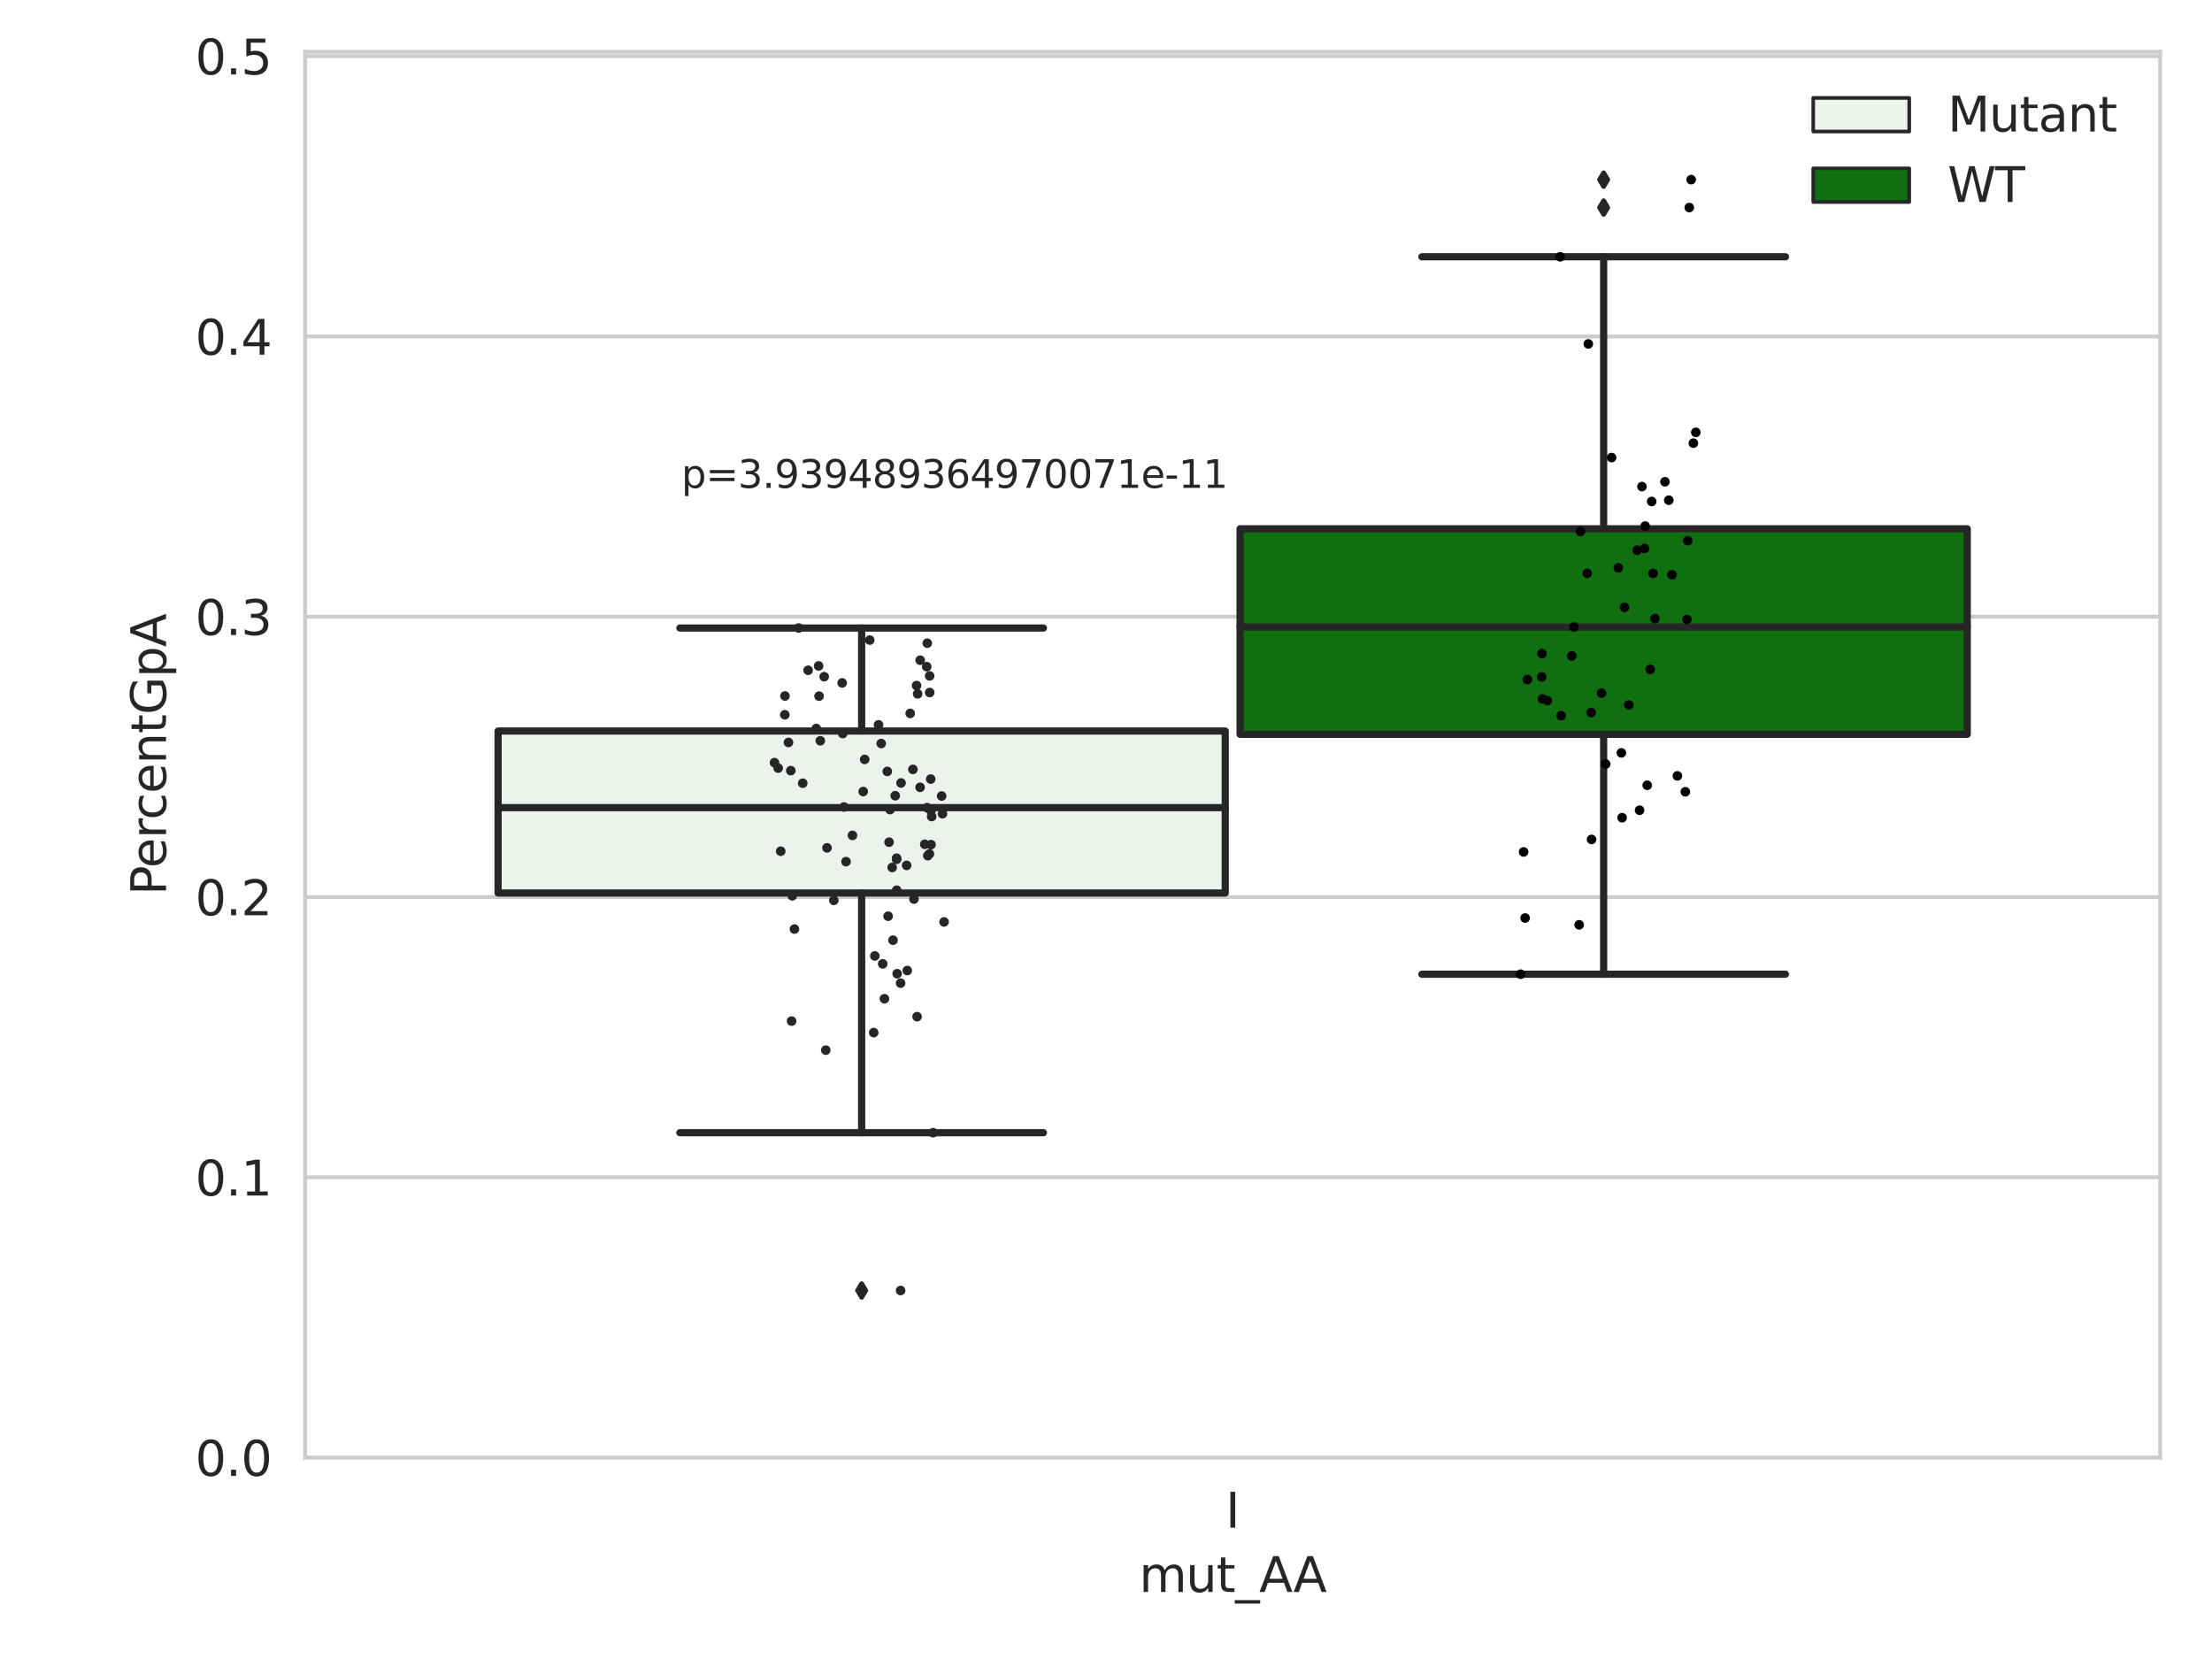 <?xml version="1.0" encoding="utf-8" standalone="no"?>
<!DOCTYPE svg PUBLIC "-//W3C//DTD SVG 1.1//EN"
  "http://www.w3.org/Graphics/SVG/1.1/DTD/svg11.dtd">
<svg xmlns:xlink="http://www.w3.org/1999/xlink" width="460.8pt" height="345.6pt" viewBox="0 0 460.8 345.6" xmlns="http://www.w3.org/2000/svg" version="1.1">
 <defs>
  <style type="text/css">*{stroke-linejoin: round; stroke-linecap: butt}</style>
 </defs>
 <g id="figure_1">
  <g id="patch_1">
   <path d="M 0 345.6 
L 460.8 345.6 
L 460.8 0 
L 0 0 
z
" style="fill: #ffffff"/>
  </g>
  <g id="axes_1">
   <g id="patch_2">
    <path d="M 63.571 303.64 
L 450 303.64 
L 450 10.8 
L 63.571 10.8 
z
" style="fill: #ffffff"/>
   </g>
   <g id="matplotlib.axis_1">
    <g id="xtick_1">
     <g id="text_1">
      <!-- I -->
      <g style="fill: #262626" transform="translate(255.311 318.238) scale(0.1 -0.1)">
       <defs>
        <path id="DejaVuSans-49" d="M 628 4666 
L 1259 4666 
L 1259 0 
L 628 0 
L 628 4666 
z
" transform="scale(0.016)"/>
       </defs>
       <use xlink:href="#DejaVuSans-49"/>
      </g>
     </g>
    </g>
    <g id="text_2">
     <!-- mut_AA -->
     <g style="fill: #262626" transform="translate(237.308 331.638) scale(0.1 -0.1)">
      <defs>
       <path id="DejaVuSans-6d" d="M 3328 2828 
Q 3544 3216 3844 3400 
Q 4144 3584 4550 3584 
Q 5097 3584 5394 3201 
Q 5691 2819 5691 2113 
L 5691 0 
L 5113 0 
L 5113 2094 
Q 5113 2597 4934 2840 
Q 4756 3084 4391 3084 
Q 3944 3084 3684 2787 
Q 3425 2491 3425 1978 
L 3425 0 
L 2847 0 
L 2847 2094 
Q 2847 2600 2669 2842 
Q 2491 3084 2119 3084 
Q 1678 3084 1418 2786 
Q 1159 2488 1159 1978 
L 1159 0 
L 581 0 
L 581 3500 
L 1159 3500 
L 1159 2956 
Q 1356 3278 1631 3431 
Q 1906 3584 2284 3584 
Q 2666 3584 2933 3390 
Q 3200 3197 3328 2828 
z
" transform="scale(0.016)"/>
       <path id="DejaVuSans-75" d="M 544 1381 
L 544 3500 
L 1119 3500 
L 1119 1403 
Q 1119 906 1312 657 
Q 1506 409 1894 409 
Q 2359 409 2629 706 
Q 2900 1003 2900 1516 
L 2900 3500 
L 3475 3500 
L 3475 0 
L 2900 0 
L 2900 538 
Q 2691 219 2414 64 
Q 2138 -91 1772 -91 
Q 1169 -91 856 284 
Q 544 659 544 1381 
z
M 1991 3584 
L 1991 3584 
z
" transform="scale(0.016)"/>
       <path id="DejaVuSans-74" d="M 1172 4494 
L 1172 3500 
L 2356 3500 
L 2356 3053 
L 1172 3053 
L 1172 1153 
Q 1172 725 1289 603 
Q 1406 481 1766 481 
L 2356 481 
L 2356 0 
L 1766 0 
Q 1100 0 847 248 
Q 594 497 594 1153 
L 594 3053 
L 172 3053 
L 172 3500 
L 594 3500 
L 594 4494 
L 1172 4494 
z
" transform="scale(0.016)"/>
       <path id="DejaVuSans-5f" d="M 3263 -1063 
L 3263 -1509 
L -63 -1509 
L -63 -1063 
L 3263 -1063 
z
" transform="scale(0.016)"/>
       <path id="DejaVuSans-41" d="M 2188 4044 
L 1331 1722 
L 3047 1722 
L 2188 4044 
z
M 1831 4666 
L 2547 4666 
L 4325 0 
L 3669 0 
L 3244 1197 
L 1141 1197 
L 716 0 
L 50 0 
L 1831 4666 
z
" transform="scale(0.016)"/>
      </defs>
      <use xlink:href="#DejaVuSans-6d"/>
      <use xlink:href="#DejaVuSans-75" x="97.412"/>
      <use xlink:href="#DejaVuSans-74" x="160.791"/>
      <use xlink:href="#DejaVuSans-5f" x="200"/>
      <use xlink:href="#DejaVuSans-41" x="250"/>
      <use xlink:href="#DejaVuSans-41" x="321.158"/>
     </g>
    </g>
   </g>
   <g id="matplotlib.axis_2">
    <g id="ytick_1">
     <g id="line2d_1">
      <path d="M 63.571 303.64 
L 450 303.64 
" clip-path="url(#p8efdfd4afd)" style="fill: none; stroke: #cccccc; stroke-width: 0.8; stroke-linecap: round"/>
     </g>
     <g id="text_3">
      <!-- 0.0 -->
      <g style="fill: #262626" transform="translate(40.668 307.439) scale(0.1 -0.1)">
       <defs>
        <path id="DejaVuSans-30" d="M 2034 4250 
Q 1547 4250 1301 3770 
Q 1056 3291 1056 2328 
Q 1056 1369 1301 889 
Q 1547 409 2034 409 
Q 2525 409 2770 889 
Q 3016 1369 3016 2328 
Q 3016 3291 2770 3770 
Q 2525 4250 2034 4250 
z
M 2034 4750 
Q 2819 4750 3233 4129 
Q 3647 3509 3647 2328 
Q 3647 1150 3233 529 
Q 2819 -91 2034 -91 
Q 1250 -91 836 529 
Q 422 1150 422 2328 
Q 422 3509 836 4129 
Q 1250 4750 2034 4750 
z
" transform="scale(0.016)"/>
        <path id="DejaVuSans-2e" d="M 684 794 
L 1344 794 
L 1344 0 
L 684 0 
L 684 794 
z
" transform="scale(0.016)"/>
       </defs>
       <use xlink:href="#DejaVuSans-30"/>
       <use xlink:href="#DejaVuSans-2e" x="63.623"/>
       <use xlink:href="#DejaVuSans-30" x="95.41"/>
      </g>
     </g>
    </g>
    <g id="ytick_2">
     <g id="line2d_2">
      <path d="M 63.571 245.254 
L 450 245.254 
" clip-path="url(#p8efdfd4afd)" style="fill: none; stroke: #cccccc; stroke-width: 0.8; stroke-linecap: round"/>
     </g>
     <g id="text_4">
      <!-- 0.1 -->
      <g style="fill: #262626" transform="translate(40.668 249.053) scale(0.1 -0.1)">
       <defs>
        <path id="DejaVuSans-31" d="M 794 531 
L 1825 531 
L 1825 4091 
L 703 3866 
L 703 4441 
L 1819 4666 
L 2450 4666 
L 2450 531 
L 3481 531 
L 3481 0 
L 794 0 
L 794 531 
z
" transform="scale(0.016)"/>
       </defs>
       <use xlink:href="#DejaVuSans-30"/>
       <use xlink:href="#DejaVuSans-2e" x="63.623"/>
       <use xlink:href="#DejaVuSans-31" x="95.41"/>
      </g>
     </g>
    </g>
    <g id="ytick_3">
     <g id="line2d_3">
      <path d="M 63.571 186.867 
L 450 186.867 
" clip-path="url(#p8efdfd4afd)" style="fill: none; stroke: #cccccc; stroke-width: 0.8; stroke-linecap: round"/>
     </g>
     <g id="text_5">
      <!-- 0.2 -->
      <g style="fill: #262626" transform="translate(40.668 190.666) scale(0.1 -0.1)">
       <defs>
        <path id="DejaVuSans-32" d="M 1228 531 
L 3431 531 
L 3431 0 
L 469 0 
L 469 531 
Q 828 903 1448 1529 
Q 2069 2156 2228 2338 
Q 2531 2678 2651 2914 
Q 2772 3150 2772 3378 
Q 2772 3750 2511 3984 
Q 2250 4219 1831 4219 
Q 1534 4219 1204 4116 
Q 875 4013 500 3803 
L 500 4441 
Q 881 4594 1212 4672 
Q 1544 4750 1819 4750 
Q 2544 4750 2975 4387 
Q 3406 4025 3406 3419 
Q 3406 3131 3298 2873 
Q 3191 2616 2906 2266 
Q 2828 2175 2409 1742 
Q 1991 1309 1228 531 
z
" transform="scale(0.016)"/>
       </defs>
       <use xlink:href="#DejaVuSans-30"/>
       <use xlink:href="#DejaVuSans-2e" x="63.623"/>
       <use xlink:href="#DejaVuSans-32" x="95.41"/>
      </g>
     </g>
    </g>
    <g id="ytick_4">
     <g id="line2d_4">
      <path d="M 63.571 128.481 
L 450 128.481 
" clip-path="url(#p8efdfd4afd)" style="fill: none; stroke: #cccccc; stroke-width: 0.8; stroke-linecap: round"/>
     </g>
     <g id="text_6">
      <!-- 0.3 -->
      <g style="fill: #262626" transform="translate(40.668 132.28) scale(0.1 -0.1)">
       <defs>
        <path id="DejaVuSans-33" d="M 2597 2516 
Q 3050 2419 3304 2112 
Q 3559 1806 3559 1356 
Q 3559 666 3084 287 
Q 2609 -91 1734 -91 
Q 1441 -91 1130 -33 
Q 819 25 488 141 
L 488 750 
Q 750 597 1062 519 
Q 1375 441 1716 441 
Q 2309 441 2620 675 
Q 2931 909 2931 1356 
Q 2931 1769 2642 2001 
Q 2353 2234 1838 2234 
L 1294 2234 
L 1294 2753 
L 1863 2753 
Q 2328 2753 2575 2939 
Q 2822 3125 2822 3475 
Q 2822 3834 2567 4026 
Q 2313 4219 1838 4219 
Q 1578 4219 1281 4162 
Q 984 4106 628 3988 
L 628 4550 
Q 988 4650 1302 4700 
Q 1616 4750 1894 4750 
Q 2613 4750 3031 4423 
Q 3450 4097 3450 3541 
Q 3450 3153 3228 2886 
Q 3006 2619 2597 2516 
z
" transform="scale(0.016)"/>
       </defs>
       <use xlink:href="#DejaVuSans-30"/>
       <use xlink:href="#DejaVuSans-2e" x="63.623"/>
       <use xlink:href="#DejaVuSans-33" x="95.41"/>
      </g>
     </g>
    </g>
    <g id="ytick_5">
     <g id="line2d_5">
      <path d="M 63.571 70.094 
L 450 70.094 
" clip-path="url(#p8efdfd4afd)" style="fill: none; stroke: #cccccc; stroke-width: 0.8; stroke-linecap: round"/>
     </g>
     <g id="text_7">
      <!-- 0.4 -->
      <g style="fill: #262626" transform="translate(40.668 73.893) scale(0.1 -0.1)">
       <defs>
        <path id="DejaVuSans-34" d="M 2419 4116 
L 825 1625 
L 2419 1625 
L 2419 4116 
z
M 2253 4666 
L 3047 4666 
L 3047 1625 
L 3713 1625 
L 3713 1100 
L 3047 1100 
L 3047 0 
L 2419 0 
L 2419 1100 
L 313 1100 
L 313 1709 
L 2253 4666 
z
" transform="scale(0.016)"/>
       </defs>
       <use xlink:href="#DejaVuSans-30"/>
       <use xlink:href="#DejaVuSans-2e" x="63.623"/>
       <use xlink:href="#DejaVuSans-34" x="95.41"/>
      </g>
     </g>
    </g>
    <g id="ytick_6">
     <g id="line2d_6">
      <path d="M 63.571 11.708 
L 450 11.708 
" clip-path="url(#p8efdfd4afd)" style="fill: none; stroke: #cccccc; stroke-width: 0.8; stroke-linecap: round"/>
     </g>
     <g id="text_8">
      <!-- 0.5 -->
      <g style="fill: #262626" transform="translate(40.668 15.507) scale(0.1 -0.1)">
       <defs>
        <path id="DejaVuSans-35" d="M 691 4666 
L 3169 4666 
L 3169 4134 
L 1269 4134 
L 1269 2991 
Q 1406 3038 1543 3061 
Q 1681 3084 1819 3084 
Q 2600 3084 3056 2656 
Q 3513 2228 3513 1497 
Q 3513 744 3044 326 
Q 2575 -91 1722 -91 
Q 1428 -91 1123 -41 
Q 819 9 494 109 
L 494 744 
Q 775 591 1075 516 
Q 1375 441 1709 441 
Q 2250 441 2565 725 
Q 2881 1009 2881 1497 
Q 2881 1984 2565 2268 
Q 2250 2553 1709 2553 
Q 1456 2553 1204 2497 
Q 953 2441 691 2322 
L 691 4666 
z
" transform="scale(0.016)"/>
       </defs>
       <use xlink:href="#DejaVuSans-30"/>
       <use xlink:href="#DejaVuSans-2e" x="63.623"/>
       <use xlink:href="#DejaVuSans-35" x="95.41"/>
      </g>
     </g>
    </g>
    <g id="text_9">
     <!-- PercentGpA -->
     <g style="fill: #262626" transform="translate(34.588 186.497) rotate(-90) scale(0.1 -0.1)">
      <defs>
       <path id="DejaVuSans-50" d="M 1259 4147 
L 1259 2394 
L 2053 2394 
Q 2494 2394 2734 2622 
Q 2975 2850 2975 3272 
Q 2975 3691 2734 3919 
Q 2494 4147 2053 4147 
L 1259 4147 
z
M 628 4666 
L 2053 4666 
Q 2838 4666 3239 4311 
Q 3641 3956 3641 3272 
Q 3641 2581 3239 2228 
Q 2838 1875 2053 1875 
L 1259 1875 
L 1259 0 
L 628 0 
L 628 4666 
z
" transform="scale(0.016)"/>
       <path id="DejaVuSans-65" d="M 3597 1894 
L 3597 1613 
L 953 1613 
Q 991 1019 1311 708 
Q 1631 397 2203 397 
Q 2534 397 2845 478 
Q 3156 559 3463 722 
L 3463 178 
Q 3153 47 2828 -22 
Q 2503 -91 2169 -91 
Q 1331 -91 842 396 
Q 353 884 353 1716 
Q 353 2575 817 3079 
Q 1281 3584 2069 3584 
Q 2775 3584 3186 3129 
Q 3597 2675 3597 1894 
z
M 3022 2063 
Q 3016 2534 2758 2815 
Q 2500 3097 2075 3097 
Q 1594 3097 1305 2825 
Q 1016 2553 972 2059 
L 3022 2063 
z
" transform="scale(0.016)"/>
       <path id="DejaVuSans-72" d="M 2631 2963 
Q 2534 3019 2420 3045 
Q 2306 3072 2169 3072 
Q 1681 3072 1420 2755 
Q 1159 2438 1159 1844 
L 1159 0 
L 581 0 
L 581 3500 
L 1159 3500 
L 1159 2956 
Q 1341 3275 1631 3429 
Q 1922 3584 2338 3584 
Q 2397 3584 2469 3576 
Q 2541 3569 2628 3553 
L 2631 2963 
z
" transform="scale(0.016)"/>
       <path id="DejaVuSans-63" d="M 3122 3366 
L 3122 2828 
Q 2878 2963 2633 3030 
Q 2388 3097 2138 3097 
Q 1578 3097 1268 2742 
Q 959 2388 959 1747 
Q 959 1106 1268 751 
Q 1578 397 2138 397 
Q 2388 397 2633 464 
Q 2878 531 3122 666 
L 3122 134 
Q 2881 22 2623 -34 
Q 2366 -91 2075 -91 
Q 1284 -91 818 406 
Q 353 903 353 1747 
Q 353 2603 823 3093 
Q 1294 3584 2113 3584 
Q 2378 3584 2631 3529 
Q 2884 3475 3122 3366 
z
" transform="scale(0.016)"/>
       <path id="DejaVuSans-6e" d="M 3513 2113 
L 3513 0 
L 2938 0 
L 2938 2094 
Q 2938 2591 2744 2837 
Q 2550 3084 2163 3084 
Q 1697 3084 1428 2787 
Q 1159 2491 1159 1978 
L 1159 0 
L 581 0 
L 581 3500 
L 1159 3500 
L 1159 2956 
Q 1366 3272 1645 3428 
Q 1925 3584 2291 3584 
Q 2894 3584 3203 3211 
Q 3513 2838 3513 2113 
z
" transform="scale(0.016)"/>
       <path id="DejaVuSans-47" d="M 3809 666 
L 3809 1919 
L 2778 1919 
L 2778 2438 
L 4434 2438 
L 4434 434 
Q 4069 175 3628 42 
Q 3188 -91 2688 -91 
Q 1594 -91 976 548 
Q 359 1188 359 2328 
Q 359 3472 976 4111 
Q 1594 4750 2688 4750 
Q 3144 4750 3555 4637 
Q 3966 4525 4313 4306 
L 4313 3634 
Q 3963 3931 3569 4081 
Q 3175 4231 2741 4231 
Q 1884 4231 1454 3753 
Q 1025 3275 1025 2328 
Q 1025 1384 1454 906 
Q 1884 428 2741 428 
Q 3075 428 3337 486 
Q 3600 544 3809 666 
z
" transform="scale(0.016)"/>
       <path id="DejaVuSans-70" d="M 1159 525 
L 1159 -1331 
L 581 -1331 
L 581 3500 
L 1159 3500 
L 1159 2969 
Q 1341 3281 1617 3432 
Q 1894 3584 2278 3584 
Q 2916 3584 3314 3078 
Q 3713 2572 3713 1747 
Q 3713 922 3314 415 
Q 2916 -91 2278 -91 
Q 1894 -91 1617 61 
Q 1341 213 1159 525 
z
M 3116 1747 
Q 3116 2381 2855 2742 
Q 2594 3103 2138 3103 
Q 1681 3103 1420 2742 
Q 1159 2381 1159 1747 
Q 1159 1113 1420 752 
Q 1681 391 2138 391 
Q 2594 391 2855 752 
Q 3116 1113 3116 1747 
z
" transform="scale(0.016)"/>
      </defs>
      <use xlink:href="#DejaVuSans-50"/>
      <use xlink:href="#DejaVuSans-65" x="56.678"/>
      <use xlink:href="#DejaVuSans-72" x="118.201"/>
      <use xlink:href="#DejaVuSans-63" x="157.064"/>
      <use xlink:href="#DejaVuSans-65" x="212.045"/>
      <use xlink:href="#DejaVuSans-6e" x="273.568"/>
      <use xlink:href="#DejaVuSans-74" x="336.947"/>
      <use xlink:href="#DejaVuSans-47" x="376.156"/>
      <use xlink:href="#DejaVuSans-70" x="453.646"/>
      <use xlink:href="#DejaVuSans-41" x="517.123"/>
     </g>
    </g>
   </g>
   <g id="patch_3">
    <path d="M 103.76 186.033 
L 255.24 186.033 
L 255.24 152.288 
L 103.76 152.288 
L 103.76 186.033 
z
" clip-path="url(#p8efdfd4afd)" style="fill: #ecf2ec; stroke: #262626; stroke-width: 1.5; stroke-linejoin: miter"/>
   </g>
   <g id="patch_4">
    <path d="M 258.331 152.968 
L 409.811 152.968 
L 409.811 110.158 
L 258.331 110.158 
L 258.331 152.968 
z
" clip-path="url(#p8efdfd4afd)" style="fill: #107010; stroke: #262626; stroke-width: 1.5; stroke-linejoin: miter"/>
   </g>
   <g id="patch_5">
    <path d="M 256.786 303.64 
L 256.786 303.64 
L 256.786 303.64 
L 256.786 303.64 
z
" clip-path="url(#p8efdfd4afd)" style="fill: #ecf2ec; stroke: #262626; stroke-width: 0.75; stroke-linejoin: miter"/>
   </g>
   <g id="patch_6">
    <path d="M 256.786 303.64 
L 256.786 303.64 
L 256.786 303.64 
L 256.786 303.64 
z
" clip-path="url(#p8efdfd4afd)" style="fill: #107010; stroke: #262626; stroke-width: 0.75; stroke-linejoin: miter"/>
   </g>
   <g id="PathCollection_1"/>
   <g id="PathCollection_2"/>
   <g id="line2d_7">
    <path d="M 179.5 186.033 
L 179.5 235.961 
" clip-path="url(#p8efdfd4afd)" style="fill: none; stroke: #262626; stroke-width: 1.5; stroke-linecap: round"/>
   </g>
   <g id="line2d_8">
    <path d="M 179.5 152.288 
L 179.5 130.827 
" clip-path="url(#p8efdfd4afd)" style="fill: none; stroke: #262626; stroke-width: 1.5; stroke-linecap: round"/>
   </g>
   <g id="line2d_9">
    <path d="M 141.63 235.961 
L 217.37 235.961 
" clip-path="url(#p8efdfd4afd)" style="fill: none; stroke: #262626; stroke-width: 1.5; stroke-linecap: round"/>
   </g>
   <g id="line2d_10">
    <path d="M 141.63 130.827 
L 217.37 130.827 
" clip-path="url(#p8efdfd4afd)" style="fill: none; stroke: #262626; stroke-width: 1.5; stroke-linecap: round"/>
   </g>
   <g id="line2d_11">
    <defs>
     <path id="mf635cb430c" d="M -0 1.414 
L 0.849 0 
L 0 -1.414 
L -0.849 -0 
z
" style="stroke: #262626; stroke-linejoin: miter"/>
    </defs>
    <g clip-path="url(#p8efdfd4afd)">
     <use xlink:href="#mf635cb430c" x="179.5" y="268.836" style="fill: #262626; stroke: #262626; stroke-linejoin: miter"/>
    </g>
   </g>
   <g id="line2d_12">
    <path d="M 334.071 152.968 
L 334.071 202.948 
" clip-path="url(#p8efdfd4afd)" style="fill: none; stroke: #262626; stroke-width: 1.5; stroke-linecap: round"/>
   </g>
   <g id="line2d_13">
    <path d="M 334.071 110.158 
L 334.071 53.494 
" clip-path="url(#p8efdfd4afd)" style="fill: none; stroke: #262626; stroke-width: 1.5; stroke-linecap: round"/>
   </g>
   <g id="line2d_14">
    <path d="M 296.201 202.948 
L 371.941 202.948 
" clip-path="url(#p8efdfd4afd)" style="fill: none; stroke: #262626; stroke-width: 1.5; stroke-linecap: round"/>
   </g>
   <g id="line2d_15">
    <path d="M 296.201 53.494 
L 371.941 53.494 
" clip-path="url(#p8efdfd4afd)" style="fill: none; stroke: #262626; stroke-width: 1.5; stroke-linecap: round"/>
   </g>
   <g id="line2d_16">
    <g clip-path="url(#p8efdfd4afd)">
     <use xlink:href="#mf635cb430c" x="334.071" y="37.422" style="fill: #262626; stroke: #262626; stroke-linejoin: miter"/>
     <use xlink:href="#mf635cb430c" x="334.071" y="43.237" style="fill: #262626; stroke: #262626; stroke-linejoin: miter"/>
    </g>
   </g>
   <g id="line2d_17">
    <path d="M 103.76 168.245 
L 255.24 168.245 
" clip-path="url(#p8efdfd4afd)" style="fill: none; stroke: #262626; stroke-width: 1.5; stroke-linecap: round"/>
   </g>
   <g id="line2d_18">
    <path d="M 258.331 130.627 
L 409.811 130.627 
" clip-path="url(#p8efdfd4afd)" style="fill: none; stroke: #262626; stroke-width: 1.5; stroke-linecap: round"/>
   </g>
   <g id="patch_7">
    <path d="M 63.571 303.64 
L 63.571 10.8 
" style="fill: none; stroke: #cccccc; stroke-width: 0.8; stroke-linejoin: miter; stroke-linecap: square"/>
   </g>
   <g id="patch_8">
    <path d="M 450 303.64 
L 450 10.8 
" style="fill: none; stroke: #cccccc; stroke-width: 0.8; stroke-linejoin: miter; stroke-linecap: square"/>
   </g>
   <g id="patch_9">
    <path d="M 63.571 303.64 
L 450 303.64 
" style="fill: none; stroke: #cccccc; stroke-width: 0.8; stroke-linejoin: miter; stroke-linecap: square"/>
   </g>
   <g id="patch_10">
    <path d="M 63.571 10.8 
L 450 10.8 
" style="fill: none; stroke: #cccccc; stroke-width: 0.8; stroke-linejoin: miter; stroke-linecap: square"/>
   </g>
   <g id="PathCollection_3">
    <defs>
     <path id="C0_0_d3f57c7988" d="M 0 1 
C 0.265 1 0.52 0.895 0.707 0.707 
C 0.895 0.52 1 0.265 1 -0 
C 1 -0.265 0.895 -0.52 0.707 -0.707 
C 0.52 -0.895 0.265 -1 0 -1 
C -0.265 -1 -0.52 -0.895 -0.707 -0.707 
C -0.895 -0.52 -1 -0.265 -1 0 
C -1 0.265 -0.895 0.52 -0.707 0.707 
C -0.52 0.895 -0.265 1 0 1 
z
"/>
    </defs>
    <g clip-path="url(#p8efdfd4afd)">
     <use xlink:href="#C0_0_d3f57c7988" x="166.37" y="130.827" style="fill: #262626"/>
    </g>
    <g clip-path="url(#p8efdfd4afd)">
     <use xlink:href="#C0_0_d3f57c7988" x="196.165" y="165.824" style="fill: #262626"/>
    </g>
    <g clip-path="url(#p8efdfd4afd)">
     <use xlink:href="#C0_0_d3f57c7988" x="190.94" y="142.819" style="fill: #262626"/>
    </g>
    <g clip-path="url(#p8efdfd4afd)">
     <use xlink:href="#C0_0_d3f57c7988" x="163.529" y="144.986" style="fill: #262626"/>
    </g>
    <g clip-path="url(#p8efdfd4afd)">
     <use xlink:href="#C0_0_d3f57c7988" x="193.124" y="168.245" style="fill: #262626"/>
    </g>
    <g clip-path="url(#p8efdfd4afd)">
     <use xlink:href="#C0_0_d3f57c7988" x="181.183" y="133.343" style="fill: #262626"/>
    </g>
    <g clip-path="url(#p8efdfd4afd)">
     <use xlink:href="#C0_0_d3f57c7988" x="161.339" y="158.873" style="fill: #262626"/>
    </g>
    <g clip-path="url(#p8efdfd4afd)">
     <use xlink:href="#C0_0_d3f57c7988" x="164.252" y="154.666" style="fill: #262626"/>
    </g>
    <g clip-path="url(#p8efdfd4afd)">
     <use xlink:href="#C0_0_d3f57c7988" x="194.395" y="235.961" style="fill: #262626"/>
    </g>
    <g clip-path="url(#p8efdfd4afd)">
     <use xlink:href="#C0_0_d3f57c7988" x="193.056" y="138.879" style="fill: #262626"/>
    </g>
    <g clip-path="url(#p8efdfd4afd)">
     <use xlink:href="#C0_0_d3f57c7988" x="186.802" y="185.453" style="fill: #262626"/>
    </g>
    <g clip-path="url(#p8efdfd4afd)">
     <use xlink:href="#C0_0_d3f57c7988" x="183.568" y="154.89" style="fill: #262626"/>
    </g>
    <g clip-path="url(#p8efdfd4afd)">
     <use xlink:href="#C0_0_d3f57c7988" x="190.388" y="187.294" style="fill: #262626"/>
    </g>
    <g clip-path="url(#p8efdfd4afd)">
     <use xlink:href="#C0_0_d3f57c7988" x="162.112" y="160.012" style="fill: #262626"/>
    </g>
    <g clip-path="url(#p8efdfd4afd)">
     <use xlink:href="#C0_0_d3f57c7988" x="186.028" y="195.859" style="fill: #262626"/>
    </g>
    <g clip-path="url(#p8efdfd4afd)">
     <use xlink:href="#C0_0_d3f57c7988" x="193.28" y="178.251" style="fill: #262626"/>
    </g>
    <g clip-path="url(#p8efdfd4afd)">
     <use xlink:href="#C0_0_d3f57c7988" x="184.84" y="160.704" style="fill: #262626"/>
    </g>
    <g clip-path="url(#p8efdfd4afd)">
     <use xlink:href="#C0_0_d3f57c7988" x="187.704" y="163.108" style="fill: #262626"/>
    </g>
    <g clip-path="url(#p8efdfd4afd)">
     <use xlink:href="#C0_0_d3f57c7988" x="193.66" y="140.806" style="fill: #262626"/>
    </g>
    <g clip-path="url(#p8efdfd4afd)">
     <use xlink:href="#C0_0_d3f57c7988" x="165.503" y="193.541" style="fill: #262626"/>
    </g>
    <g clip-path="url(#p8efdfd4afd)">
     <use xlink:href="#C0_0_d3f57c7988" x="193.675" y="144.261" style="fill: #262626"/>
    </g>
    <g clip-path="url(#p8efdfd4afd)">
     <use xlink:href="#C0_0_d3f57c7988" x="175.437" y="142.261" style="fill: #262626"/>
    </g>
    <g clip-path="url(#p8efdfd4afd)">
     <use xlink:href="#C0_0_d3f57c7988" x="185.857" y="180.713" style="fill: #262626"/>
    </g>
    <g clip-path="url(#p8efdfd4afd)">
     <use xlink:href="#C0_0_d3f57c7988" x="175.564" y="152.815" style="fill: #262626"/>
    </g>
    <g clip-path="url(#p8efdfd4afd)">
     <use xlink:href="#C0_0_d3f57c7988" x="180.13" y="158.199" style="fill: #262626"/>
    </g>
    <g clip-path="url(#p8efdfd4afd)">
     <use xlink:href="#C0_0_d3f57c7988" x="186.899" y="202.842" style="fill: #262626"/>
    </g>
    <g clip-path="url(#p8efdfd4afd)">
     <use xlink:href="#C0_0_d3f57c7988" x="192.647" y="175.884" style="fill: #262626"/>
    </g>
    <g clip-path="url(#p8efdfd4afd)">
     <use xlink:href="#C0_0_d3f57c7988" x="176.243" y="179.497" style="fill: #262626"/>
    </g>
    <g clip-path="url(#p8efdfd4afd)">
     <use xlink:href="#C0_0_d3f57c7988" x="163.493" y="148.898" style="fill: #262626"/>
    </g>
    <g clip-path="url(#p8efdfd4afd)">
     <use xlink:href="#C0_0_d3f57c7988" x="189" y="202.18" style="fill: #262626"/>
    </g>
    <g clip-path="url(#p8efdfd4afd)">
     <use xlink:href="#C0_0_d3f57c7988" x="170.629" y="145.023" style="fill: #262626"/>
    </g>
    <g clip-path="url(#p8efdfd4afd)">
     <use xlink:href="#C0_0_d3f57c7988" x="188.869" y="180.276" style="fill: #262626"/>
    </g>
    <g clip-path="url(#p8efdfd4afd)">
     <use xlink:href="#C0_0_d3f57c7988" x="193.166" y="133.99" style="fill: #262626"/>
    </g>
    <g clip-path="url(#p8efdfd4afd)">
     <use xlink:href="#C0_0_d3f57c7988" x="196.67" y="192.05" style="fill: #262626"/>
    </g>
    <g clip-path="url(#p8efdfd4afd)">
     <use xlink:href="#C0_0_d3f57c7988" x="189.612" y="148.614" style="fill: #262626"/>
    </g>
    <g clip-path="url(#p8efdfd4afd)">
     <use xlink:href="#C0_0_d3f57c7988" x="186.777" y="178.775" style="fill: #262626"/>
    </g>
    <g clip-path="url(#p8efdfd4afd)">
     <use xlink:href="#C0_0_d3f57c7988" x="164.736" y="160.543" style="fill: #262626"/>
    </g>
    <g clip-path="url(#p8efdfd4afd)">
     <use xlink:href="#C0_0_d3f57c7988" x="164.907" y="212.714" style="fill: #262626"/>
    </g>
    <g clip-path="url(#p8efdfd4afd)">
     <use xlink:href="#C0_0_d3f57c7988" x="193.617" y="177.878" style="fill: #262626"/>
    </g>
    <g clip-path="url(#p8efdfd4afd)">
     <use xlink:href="#C0_0_d3f57c7988" x="162.638" y="177.327" style="fill: #262626"/>
    </g>
    <g clip-path="url(#p8efdfd4afd)">
     <use xlink:href="#C0_0_d3f57c7988" x="165.043" y="186.613" style="fill: #262626"/>
    </g>
    <g clip-path="url(#p8efdfd4afd)">
     <use xlink:href="#C0_0_d3f57c7988" x="175.824" y="168.11" style="fill: #262626"/>
    </g>
    <g clip-path="url(#p8efdfd4afd)">
     <use xlink:href="#C0_0_d3f57c7988" x="170.049" y="151.761" style="fill: #262626"/>
    </g>
    <g clip-path="url(#p8efdfd4afd)">
     <use xlink:href="#C0_0_d3f57c7988" x="173.7" y="187.558" style="fill: #262626"/>
    </g>
    <g clip-path="url(#p8efdfd4afd)">
     <use xlink:href="#C0_0_d3f57c7988" x="182.012" y="215.108" style="fill: #262626"/>
    </g>
    <g clip-path="url(#p8efdfd4afd)">
     <use xlink:href="#C0_0_d3f57c7988" x="186.785" y="179.016" style="fill: #262626"/>
    </g>
    <g clip-path="url(#p8efdfd4afd)">
     <use xlink:href="#C0_0_d3f57c7988" x="185.417" y="168.649" style="fill: #262626"/>
    </g>
    <g clip-path="url(#p8efdfd4afd)">
     <use xlink:href="#C0_0_d3f57c7988" x="184.242" y="208.057" style="fill: #262626"/>
    </g>
    <g clip-path="url(#p8efdfd4afd)">
     <use xlink:href="#C0_0_d3f57c7988" x="167.222" y="163.158" style="fill: #262626"/>
    </g>
    <g clip-path="url(#p8efdfd4afd)">
     <use xlink:href="#C0_0_d3f57c7988" x="186.488" y="165.761" style="fill: #262626"/>
    </g>
    <g clip-path="url(#p8efdfd4afd)">
     <use xlink:href="#C0_0_d3f57c7988" x="193.927" y="168.884" style="fill: #262626"/>
    </g>
    <g clip-path="url(#p8efdfd4afd)">
     <use xlink:href="#C0_0_d3f57c7988" x="172.024" y="218.763" style="fill: #262626"/>
    </g>
    <g clip-path="url(#p8efdfd4afd)">
     <use xlink:href="#C0_0_d3f57c7988" x="171.692" y="140.971" style="fill: #262626"/>
    </g>
    <g clip-path="url(#p8efdfd4afd)">
     <use xlink:href="#C0_0_d3f57c7988" x="187.612" y="268.836" style="fill: #262626"/>
    </g>
    <g clip-path="url(#p8efdfd4afd)">
     <use xlink:href="#C0_0_d3f57c7988" x="191.667" y="164.011" style="fill: #262626"/>
    </g>
    <g clip-path="url(#p8efdfd4afd)">
     <use xlink:href="#C0_0_d3f57c7988" x="191.044" y="211.788" style="fill: #262626"/>
    </g>
    <g clip-path="url(#p8efdfd4afd)">
     <use xlink:href="#C0_0_d3f57c7988" x="168.344" y="139.634" style="fill: #262626"/>
    </g>
    <g clip-path="url(#p8efdfd4afd)">
     <use xlink:href="#C0_0_d3f57c7988" x="191.688" y="137.535" style="fill: #262626"/>
    </g>
    <g clip-path="url(#p8efdfd4afd)">
     <use xlink:href="#C0_0_d3f57c7988" x="172.283" y="176.625" style="fill: #262626"/>
    </g>
    <g clip-path="url(#p8efdfd4afd)">
     <use xlink:href="#C0_0_d3f57c7988" x="183.011" y="150.998" style="fill: #262626"/>
    </g>
    <g clip-path="url(#p8efdfd4afd)">
     <use xlink:href="#C0_0_d3f57c7988" x="170.531" y="138.723" style="fill: #262626"/>
    </g>
    <g clip-path="url(#p8efdfd4afd)">
     <use xlink:href="#C0_0_d3f57c7988" x="187.616" y="204.808" style="fill: #262626"/>
    </g>
    <g clip-path="url(#p8efdfd4afd)">
     <use xlink:href="#C0_0_d3f57c7988" x="182.243" y="199.136" style="fill: #262626"/>
    </g>
    <g clip-path="url(#p8efdfd4afd)">
     <use xlink:href="#C0_0_d3f57c7988" x="185.01" y="190.86" style="fill: #262626"/>
    </g>
    <g clip-path="url(#p8efdfd4afd)">
     <use xlink:href="#C0_0_d3f57c7988" x="179.822" y="164.893" style="fill: #262626"/>
    </g>
    <g clip-path="url(#p8efdfd4afd)">
     <use xlink:href="#C0_0_d3f57c7988" x="185.211" y="175.441" style="fill: #262626"/>
    </g>
    <g clip-path="url(#p8efdfd4afd)">
     <use xlink:href="#C0_0_d3f57c7988" x="196.339" y="169.514" style="fill: #262626"/>
    </g>
    <g clip-path="url(#p8efdfd4afd)">
     <use xlink:href="#C0_0_d3f57c7988" x="193.883" y="162.297" style="fill: #262626"/>
    </g>
    <g clip-path="url(#p8efdfd4afd)">
     <use xlink:href="#C0_0_d3f57c7988" x="170.887" y="154.316" style="fill: #262626"/>
    </g>
    <g clip-path="url(#p8efdfd4afd)">
     <use xlink:href="#C0_0_d3f57c7988" x="194.08" y="170.099" style="fill: #262626"/>
    </g>
    <g clip-path="url(#p8efdfd4afd)">
     <use xlink:href="#C0_0_d3f57c7988" x="190.18" y="160.279" style="fill: #262626"/>
    </g>
    <g clip-path="url(#p8efdfd4afd)">
     <use xlink:href="#C0_0_d3f57c7988" x="191.166" y="144.543" style="fill: #262626"/>
    </g>
    <g clip-path="url(#p8efdfd4afd)">
     <use xlink:href="#C0_0_d3f57c7988" x="193.948" y="175.955" style="fill: #262626"/>
    </g>
    <g clip-path="url(#p8efdfd4afd)">
     <use xlink:href="#C0_0_d3f57c7988" x="183.884" y="200.785" style="fill: #262626"/>
    </g>
    <g clip-path="url(#p8efdfd4afd)">
     <use xlink:href="#C0_0_d3f57c7988" x="177.579" y="174.027" style="fill: #262626"/>
    </g>
   </g>
   <g id="PathCollection_4">
    <defs>
     <path id="C1_0_9ee3b3a3b5" d="M 0 1 
C 0.265 1 0.52 0.895 0.707 0.707 
C 0.895 0.52 1 0.265 1 -0 
C 1 -0.265 0.895 -0.52 0.707 -0.707 
C 0.52 -0.895 0.265 -1 0 -1 
C -0.265 -1 -0.52 -0.895 -0.707 -0.707 
C -0.895 -0.52 -1 -0.265 -1 0 
C -1 0.265 -0.895 0.52 -0.707 0.707 
C -0.52 0.895 -0.265 1 0 1 
z
"/>
    </defs>
    <g clip-path="url(#p8efdfd4afd)">
     <use xlink:href="#C1_0_9ee3b3a3b5" x="351.424" y="129.038"/>
    </g>
    <g clip-path="url(#p8efdfd4afd)">
     <use xlink:href="#C1_0_9ee3b3a3b5" x="334.493" y="159.162"/>
    </g>
    <g clip-path="url(#p8efdfd4afd)">
     <use xlink:href="#C1_0_9ee3b3a3b5" x="342.049" y="101.366"/>
    </g>
    <g clip-path="url(#p8efdfd4afd)">
     <use xlink:href="#C1_0_9ee3b3a3b5" x="344.356" y="119.447"/>
    </g>
    <g clip-path="url(#p8efdfd4afd)">
     <use xlink:href="#C1_0_9ee3b3a3b5" x="322.346" y="145.947"/>
    </g>
    <g clip-path="url(#p8efdfd4afd)">
     <use xlink:href="#C1_0_9ee3b3a3b5" x="337.914" y="170.343"/>
    </g>
    <g clip-path="url(#p8efdfd4afd)">
     <use xlink:href="#C1_0_9ee3b3a3b5" x="321.327" y="145.585"/>
    </g>
    <g clip-path="url(#p8efdfd4afd)">
     <use xlink:href="#C1_0_9ee3b3a3b5" x="347.642" y="104.199"/>
    </g>
    <g clip-path="url(#p8efdfd4afd)">
     <use xlink:href="#C1_0_9ee3b3a3b5" x="351.086" y="164.942"/>
    </g>
    <g clip-path="url(#p8efdfd4afd)">
     <use xlink:href="#C1_0_9ee3b3a3b5" x="330.634" y="119.43"/>
    </g>
    <g clip-path="url(#p8efdfd4afd)">
     <use xlink:href="#C1_0_9ee3b3a3b5" x="325.017" y="53.494"/>
    </g>
    <g clip-path="url(#p8efdfd4afd)">
     <use xlink:href="#C1_0_9ee3b3a3b5" x="351.574" y="112.636"/>
    </g>
    <g clip-path="url(#p8efdfd4afd)">
     <use xlink:href="#C1_0_9ee3b3a3b5" x="318.182" y="141.565"/>
    </g>
    <g clip-path="url(#p8efdfd4afd)">
     <use xlink:href="#C1_0_9ee3b3a3b5" x="328.968" y="192.656"/>
    </g>
    <g clip-path="url(#p8efdfd4afd)">
     <use xlink:href="#C1_0_9ee3b3a3b5" x="342.577" y="114.259"/>
    </g>
    <g clip-path="url(#p8efdfd4afd)">
     <use xlink:href="#C1_0_9ee3b3a3b5" x="352.303" y="37.422"/>
    </g>
    <g clip-path="url(#p8efdfd4afd)">
     <use xlink:href="#C1_0_9ee3b3a3b5" x="331.463" y="148.425"/>
    </g>
    <g clip-path="url(#p8efdfd4afd)">
     <use xlink:href="#C1_0_9ee3b3a3b5" x="341.044" y="114.629"/>
    </g>
    <g clip-path="url(#p8efdfd4afd)">
     <use xlink:href="#C1_0_9ee3b3a3b5" x="317.396" y="177.475"/>
    </g>
    <g clip-path="url(#p8efdfd4afd)">
     <use xlink:href="#C1_0_9ee3b3a3b5" x="317.711" y="191.238"/>
    </g>
    <g clip-path="url(#p8efdfd4afd)">
     <use xlink:href="#C1_0_9ee3b3a3b5" x="341.552" y="168.783"/>
    </g>
    <g clip-path="url(#p8efdfd4afd)">
     <use xlink:href="#C1_0_9ee3b3a3b5" x="327.426" y="136.652"/>
    </g>
    <g clip-path="url(#p8efdfd4afd)">
     <use xlink:href="#C1_0_9ee3b3a3b5" x="339.32" y="146.85"/>
    </g>
    <g clip-path="url(#p8efdfd4afd)">
     <use xlink:href="#C1_0_9ee3b3a3b5" x="333.632" y="144.38"/>
    </g>
    <g clip-path="url(#p8efdfd4afd)">
     <use xlink:href="#C1_0_9ee3b3a3b5" x="327.904" y="130.627"/>
    </g>
    <g clip-path="url(#p8efdfd4afd)">
     <use xlink:href="#C1_0_9ee3b3a3b5" x="351.907" y="43.237"/>
    </g>
    <g clip-path="url(#p8efdfd4afd)">
     <use xlink:href="#C1_0_9ee3b3a3b5" x="344.078" y="104.467"/>
    </g>
    <g clip-path="url(#p8efdfd4afd)">
     <use xlink:href="#C1_0_9ee3b3a3b5" x="353.266" y="90.065"/>
    </g>
    <g clip-path="url(#p8efdfd4afd)">
     <use xlink:href="#C1_0_9ee3b3a3b5" x="321.225" y="136.16"/>
    </g>
    <g clip-path="url(#p8efdfd4afd)">
     <use xlink:href="#C1_0_9ee3b3a3b5" x="344.741" y="128.862"/>
    </g>
    <g clip-path="url(#p8efdfd4afd)">
     <use xlink:href="#C1_0_9ee3b3a3b5" x="329.239" y="110.726"/>
    </g>
    <g clip-path="url(#p8efdfd4afd)">
     <use xlink:href="#C1_0_9ee3b3a3b5" x="338.405" y="126.515"/>
    </g>
    <g clip-path="url(#p8efdfd4afd)">
     <use xlink:href="#C1_0_9ee3b3a3b5" x="343.146" y="163.585"/>
    </g>
    <g clip-path="url(#p8efdfd4afd)">
     <use xlink:href="#C1_0_9ee3b3a3b5" x="337.123" y="118.297"/>
    </g>
    <g clip-path="url(#p8efdfd4afd)">
     <use xlink:href="#C1_0_9ee3b3a3b5" x="343.765" y="139.449"/>
    </g>
    <g clip-path="url(#p8efdfd4afd)">
     <use xlink:href="#C1_0_9ee3b3a3b5" x="335.729" y="95.32"/>
    </g>
    <g clip-path="url(#p8efdfd4afd)">
     <use xlink:href="#C1_0_9ee3b3a3b5" x="325.212" y="149.096"/>
    </g>
    <g clip-path="url(#p8efdfd4afd)">
     <use xlink:href="#C1_0_9ee3b3a3b5" x="346.839" y="100.359"/>
    </g>
    <g clip-path="url(#p8efdfd4afd)">
     <use xlink:href="#C1_0_9ee3b3a3b5" x="331.548" y="174.869"/>
    </g>
    <g clip-path="url(#p8efdfd4afd)">
     <use xlink:href="#C1_0_9ee3b3a3b5" x="352.762" y="92.312"/>
    </g>
    <g clip-path="url(#p8efdfd4afd)">
     <use xlink:href="#C1_0_9ee3b3a3b5" x="316.766" y="202.948"/>
    </g>
    <g clip-path="url(#p8efdfd4afd)">
     <use xlink:href="#C1_0_9ee3b3a3b5" x="349.433" y="161.629"/>
    </g>
    <g clip-path="url(#p8efdfd4afd)">
     <use xlink:href="#C1_0_9ee3b3a3b5" x="330.874" y="71.642"/>
    </g>
    <g clip-path="url(#p8efdfd4afd)">
     <use xlink:href="#C1_0_9ee3b3a3b5" x="337.761" y="156.839"/>
    </g>
    <g clip-path="url(#p8efdfd4afd)">
     <use xlink:href="#C1_0_9ee3b3a3b5" x="348.297" y="119.747"/>
    </g>
    <g clip-path="url(#p8efdfd4afd)">
     <use xlink:href="#C1_0_9ee3b3a3b5" x="321.154" y="141.005"/>
    </g>
    <g clip-path="url(#p8efdfd4afd)">
     <use xlink:href="#C1_0_9ee3b3a3b5" x="342.723" y="109.589"/>
    </g>
   </g>
   <g id="text_10">
    <!-- 75 -->
    <g style="fill: #262626" transform="translate(198.821 -659.737) scale(0.1 -0.1)">
     <defs>
      <path id="DejaVuSans-37" d="M 525 4666 
L 3525 4666 
L 3525 4397 
L 1831 0 
L 1172 0 
L 2766 4134 
L 525 4134 
L 525 4666 
z
" transform="scale(0.016)"/>
     </defs>
     <use xlink:href="#DejaVuSans-37"/>
     <use xlink:href="#DejaVuSans-35" x="63.623"/>
    </g>
   </g>
   <g id="text_11">
    <!-- p=3.939489364970071e-11 -->
    <g style="fill: #262626" transform="translate(141.944 101.633) scale(0.08 -0.08)">
     <defs>
      <path id="DejaVuSans-3d" d="M 678 2906 
L 4684 2906 
L 4684 2381 
L 678 2381 
L 678 2906 
z
M 678 1631 
L 4684 1631 
L 4684 1100 
L 678 1100 
L 678 1631 
z
" transform="scale(0.016)"/>
      <path id="DejaVuSans-39" d="M 703 97 
L 703 672 
Q 941 559 1184 500 
Q 1428 441 1663 441 
Q 2288 441 2617 861 
Q 2947 1281 2994 2138 
Q 2813 1869 2534 1725 
Q 2256 1581 1919 1581 
Q 1219 1581 811 2004 
Q 403 2428 403 3163 
Q 403 3881 828 4315 
Q 1253 4750 1959 4750 
Q 2769 4750 3195 4129 
Q 3622 3509 3622 2328 
Q 3622 1225 3098 567 
Q 2575 -91 1691 -91 
Q 1453 -91 1209 -44 
Q 966 3 703 97 
z
M 1959 2075 
Q 2384 2075 2632 2365 
Q 2881 2656 2881 3163 
Q 2881 3666 2632 3958 
Q 2384 4250 1959 4250 
Q 1534 4250 1286 3958 
Q 1038 3666 1038 3163 
Q 1038 2656 1286 2365 
Q 1534 2075 1959 2075 
z
" transform="scale(0.016)"/>
      <path id="DejaVuSans-38" d="M 2034 2216 
Q 1584 2216 1326 1975 
Q 1069 1734 1069 1313 
Q 1069 891 1326 650 
Q 1584 409 2034 409 
Q 2484 409 2743 651 
Q 3003 894 3003 1313 
Q 3003 1734 2745 1975 
Q 2488 2216 2034 2216 
z
M 1403 2484 
Q 997 2584 770 2862 
Q 544 3141 544 3541 
Q 544 4100 942 4425 
Q 1341 4750 2034 4750 
Q 2731 4750 3128 4425 
Q 3525 4100 3525 3541 
Q 3525 3141 3298 2862 
Q 3072 2584 2669 2484 
Q 3125 2378 3379 2068 
Q 3634 1759 3634 1313 
Q 3634 634 3220 271 
Q 2806 -91 2034 -91 
Q 1263 -91 848 271 
Q 434 634 434 1313 
Q 434 1759 690 2068 
Q 947 2378 1403 2484 
z
M 1172 3481 
Q 1172 3119 1398 2916 
Q 1625 2713 2034 2713 
Q 2441 2713 2670 2916 
Q 2900 3119 2900 3481 
Q 2900 3844 2670 4047 
Q 2441 4250 2034 4250 
Q 1625 4250 1398 4047 
Q 1172 3844 1172 3481 
z
" transform="scale(0.016)"/>
      <path id="DejaVuSans-36" d="M 2113 2584 
Q 1688 2584 1439 2293 
Q 1191 2003 1191 1497 
Q 1191 994 1439 701 
Q 1688 409 2113 409 
Q 2538 409 2786 701 
Q 3034 994 3034 1497 
Q 3034 2003 2786 2293 
Q 2538 2584 2113 2584 
z
M 3366 4563 
L 3366 3988 
Q 3128 4100 2886 4159 
Q 2644 4219 2406 4219 
Q 1781 4219 1451 3797 
Q 1122 3375 1075 2522 
Q 1259 2794 1537 2939 
Q 1816 3084 2150 3084 
Q 2853 3084 3261 2657 
Q 3669 2231 3669 1497 
Q 3669 778 3244 343 
Q 2819 -91 2113 -91 
Q 1303 -91 875 529 
Q 447 1150 447 2328 
Q 447 3434 972 4092 
Q 1497 4750 2381 4750 
Q 2619 4750 2861 4703 
Q 3103 4656 3366 4563 
z
" transform="scale(0.016)"/>
      <path id="DejaVuSans-2d" d="M 313 2009 
L 1997 2009 
L 1997 1497 
L 313 1497 
L 313 2009 
z
" transform="scale(0.016)"/>
     </defs>
     <use xlink:href="#DejaVuSans-70"/>
     <use xlink:href="#DejaVuSans-3d" x="63.477"/>
     <use xlink:href="#DejaVuSans-33" x="147.266"/>
     <use xlink:href="#DejaVuSans-2e" x="210.889"/>
     <use xlink:href="#DejaVuSans-39" x="242.676"/>
     <use xlink:href="#DejaVuSans-33" x="306.299"/>
     <use xlink:href="#DejaVuSans-39" x="369.922"/>
     <use xlink:href="#DejaVuSans-34" x="433.545"/>
     <use xlink:href="#DejaVuSans-38" x="497.168"/>
     <use xlink:href="#DejaVuSans-39" x="560.791"/>
     <use xlink:href="#DejaVuSans-33" x="624.414"/>
     <use xlink:href="#DejaVuSans-36" x="688.037"/>
     <use xlink:href="#DejaVuSans-34" x="751.66"/>
     <use xlink:href="#DejaVuSans-39" x="815.283"/>
     <use xlink:href="#DejaVuSans-37" x="878.906"/>
     <use xlink:href="#DejaVuSans-30" x="942.529"/>
     <use xlink:href="#DejaVuSans-30" x="1006.152"/>
     <use xlink:href="#DejaVuSans-37" x="1069.775"/>
     <use xlink:href="#DejaVuSans-31" x="1133.398"/>
     <use xlink:href="#DejaVuSans-65" x="1197.021"/>
     <use xlink:href="#DejaVuSans-2d" x="1258.545"/>
     <use xlink:href="#DejaVuSans-31" x="1294.629"/>
     <use xlink:href="#DejaVuSans-31" x="1358.252"/>
    </g>
   </g>
   <g id="text_12">
    <!-- 47 -->
    <g style="fill: #262626" transform="translate(314.75 -659.737) scale(0.1 -0.1)">
     <use xlink:href="#DejaVuSans-34"/>
     <use xlink:href="#DejaVuSans-37" x="63.623"/>
    </g>
   </g>
   <g id="legend_1">
    <g id="patch_11">
     <path d="M 377.728 27.398 
L 397.728 27.398 
L 397.728 20.398 
L 377.728 20.398 
z
" style="fill: #ecf2ec; stroke: #262626; stroke-width: 0.75; stroke-linejoin: miter"/>
    </g>
    <g id="text_13">
     <!-- Mutant -->
     <g style="fill: #262626" transform="translate(405.728 27.398) scale(0.1 -0.1)">
      <defs>
       <path id="DejaVuSans-4d" d="M 628 4666 
L 1569 4666 
L 2759 1491 
L 3956 4666 
L 4897 4666 
L 4897 0 
L 4281 0 
L 4281 4097 
L 3078 897 
L 2444 897 
L 1241 4097 
L 1241 0 
L 628 0 
L 628 4666 
z
" transform="scale(0.016)"/>
       <path id="DejaVuSans-61" d="M 2194 1759 
Q 1497 1759 1228 1600 
Q 959 1441 959 1056 
Q 959 750 1161 570 
Q 1363 391 1709 391 
Q 2188 391 2477 730 
Q 2766 1069 2766 1631 
L 2766 1759 
L 2194 1759 
z
M 3341 1997 
L 3341 0 
L 2766 0 
L 2766 531 
Q 2569 213 2275 61 
Q 1981 -91 1556 -91 
Q 1019 -91 701 211 
Q 384 513 384 1019 
Q 384 1609 779 1909 
Q 1175 2209 1959 2209 
L 2766 2209 
L 2766 2266 
Q 2766 2663 2505 2880 
Q 2244 3097 1772 3097 
Q 1472 3097 1187 3025 
Q 903 2953 641 2809 
L 641 3341 
Q 956 3463 1253 3523 
Q 1550 3584 1831 3584 
Q 2591 3584 2966 3190 
Q 3341 2797 3341 1997 
z
" transform="scale(0.016)"/>
      </defs>
      <use xlink:href="#DejaVuSans-4d"/>
      <use xlink:href="#DejaVuSans-75" x="86.279"/>
      <use xlink:href="#DejaVuSans-74" x="149.658"/>
      <use xlink:href="#DejaVuSans-61" x="188.867"/>
      <use xlink:href="#DejaVuSans-6e" x="250.146"/>
      <use xlink:href="#DejaVuSans-74" x="313.525"/>
     </g>
    </g>
    <g id="patch_12">
     <path d="M 377.728 42.077 
L 397.728 42.077 
L 397.728 35.077 
L 377.728 35.077 
z
" style="fill: #107010; stroke: #262626; stroke-width: 0.75; stroke-linejoin: miter"/>
    </g>
    <g id="text_14">
     <!-- WT -->
     <g style="fill: #262626" transform="translate(405.728 42.077) scale(0.1 -0.1)">
      <defs>
       <path id="DejaVuSans-57" d="M 213 4666 
L 850 4666 
L 1831 722 
L 2809 4666 
L 3519 4666 
L 4500 722 
L 5478 4666 
L 6119 4666 
L 4947 0 
L 4153 0 
L 3169 4050 
L 2175 0 
L 1381 0 
L 213 4666 
z
" transform="scale(0.016)"/>
       <path id="DejaVuSans-54" d="M -19 4666 
L 3928 4666 
L 3928 4134 
L 2272 4134 
L 2272 0 
L 1638 0 
L 1638 4134 
L -19 4134 
L -19 4666 
z
" transform="scale(0.016)"/>
      </defs>
      <use xlink:href="#DejaVuSans-57"/>
      <use xlink:href="#DejaVuSans-54" x="98.877"/>
     </g>
    </g>
   </g>
  </g>
 </g>
 <defs>
  <clipPath id="p8efdfd4afd">
   <rect x="63.571" y="10.8" width="386.429" height="292.84"/>
  </clipPath>
 </defs>
</svg>
